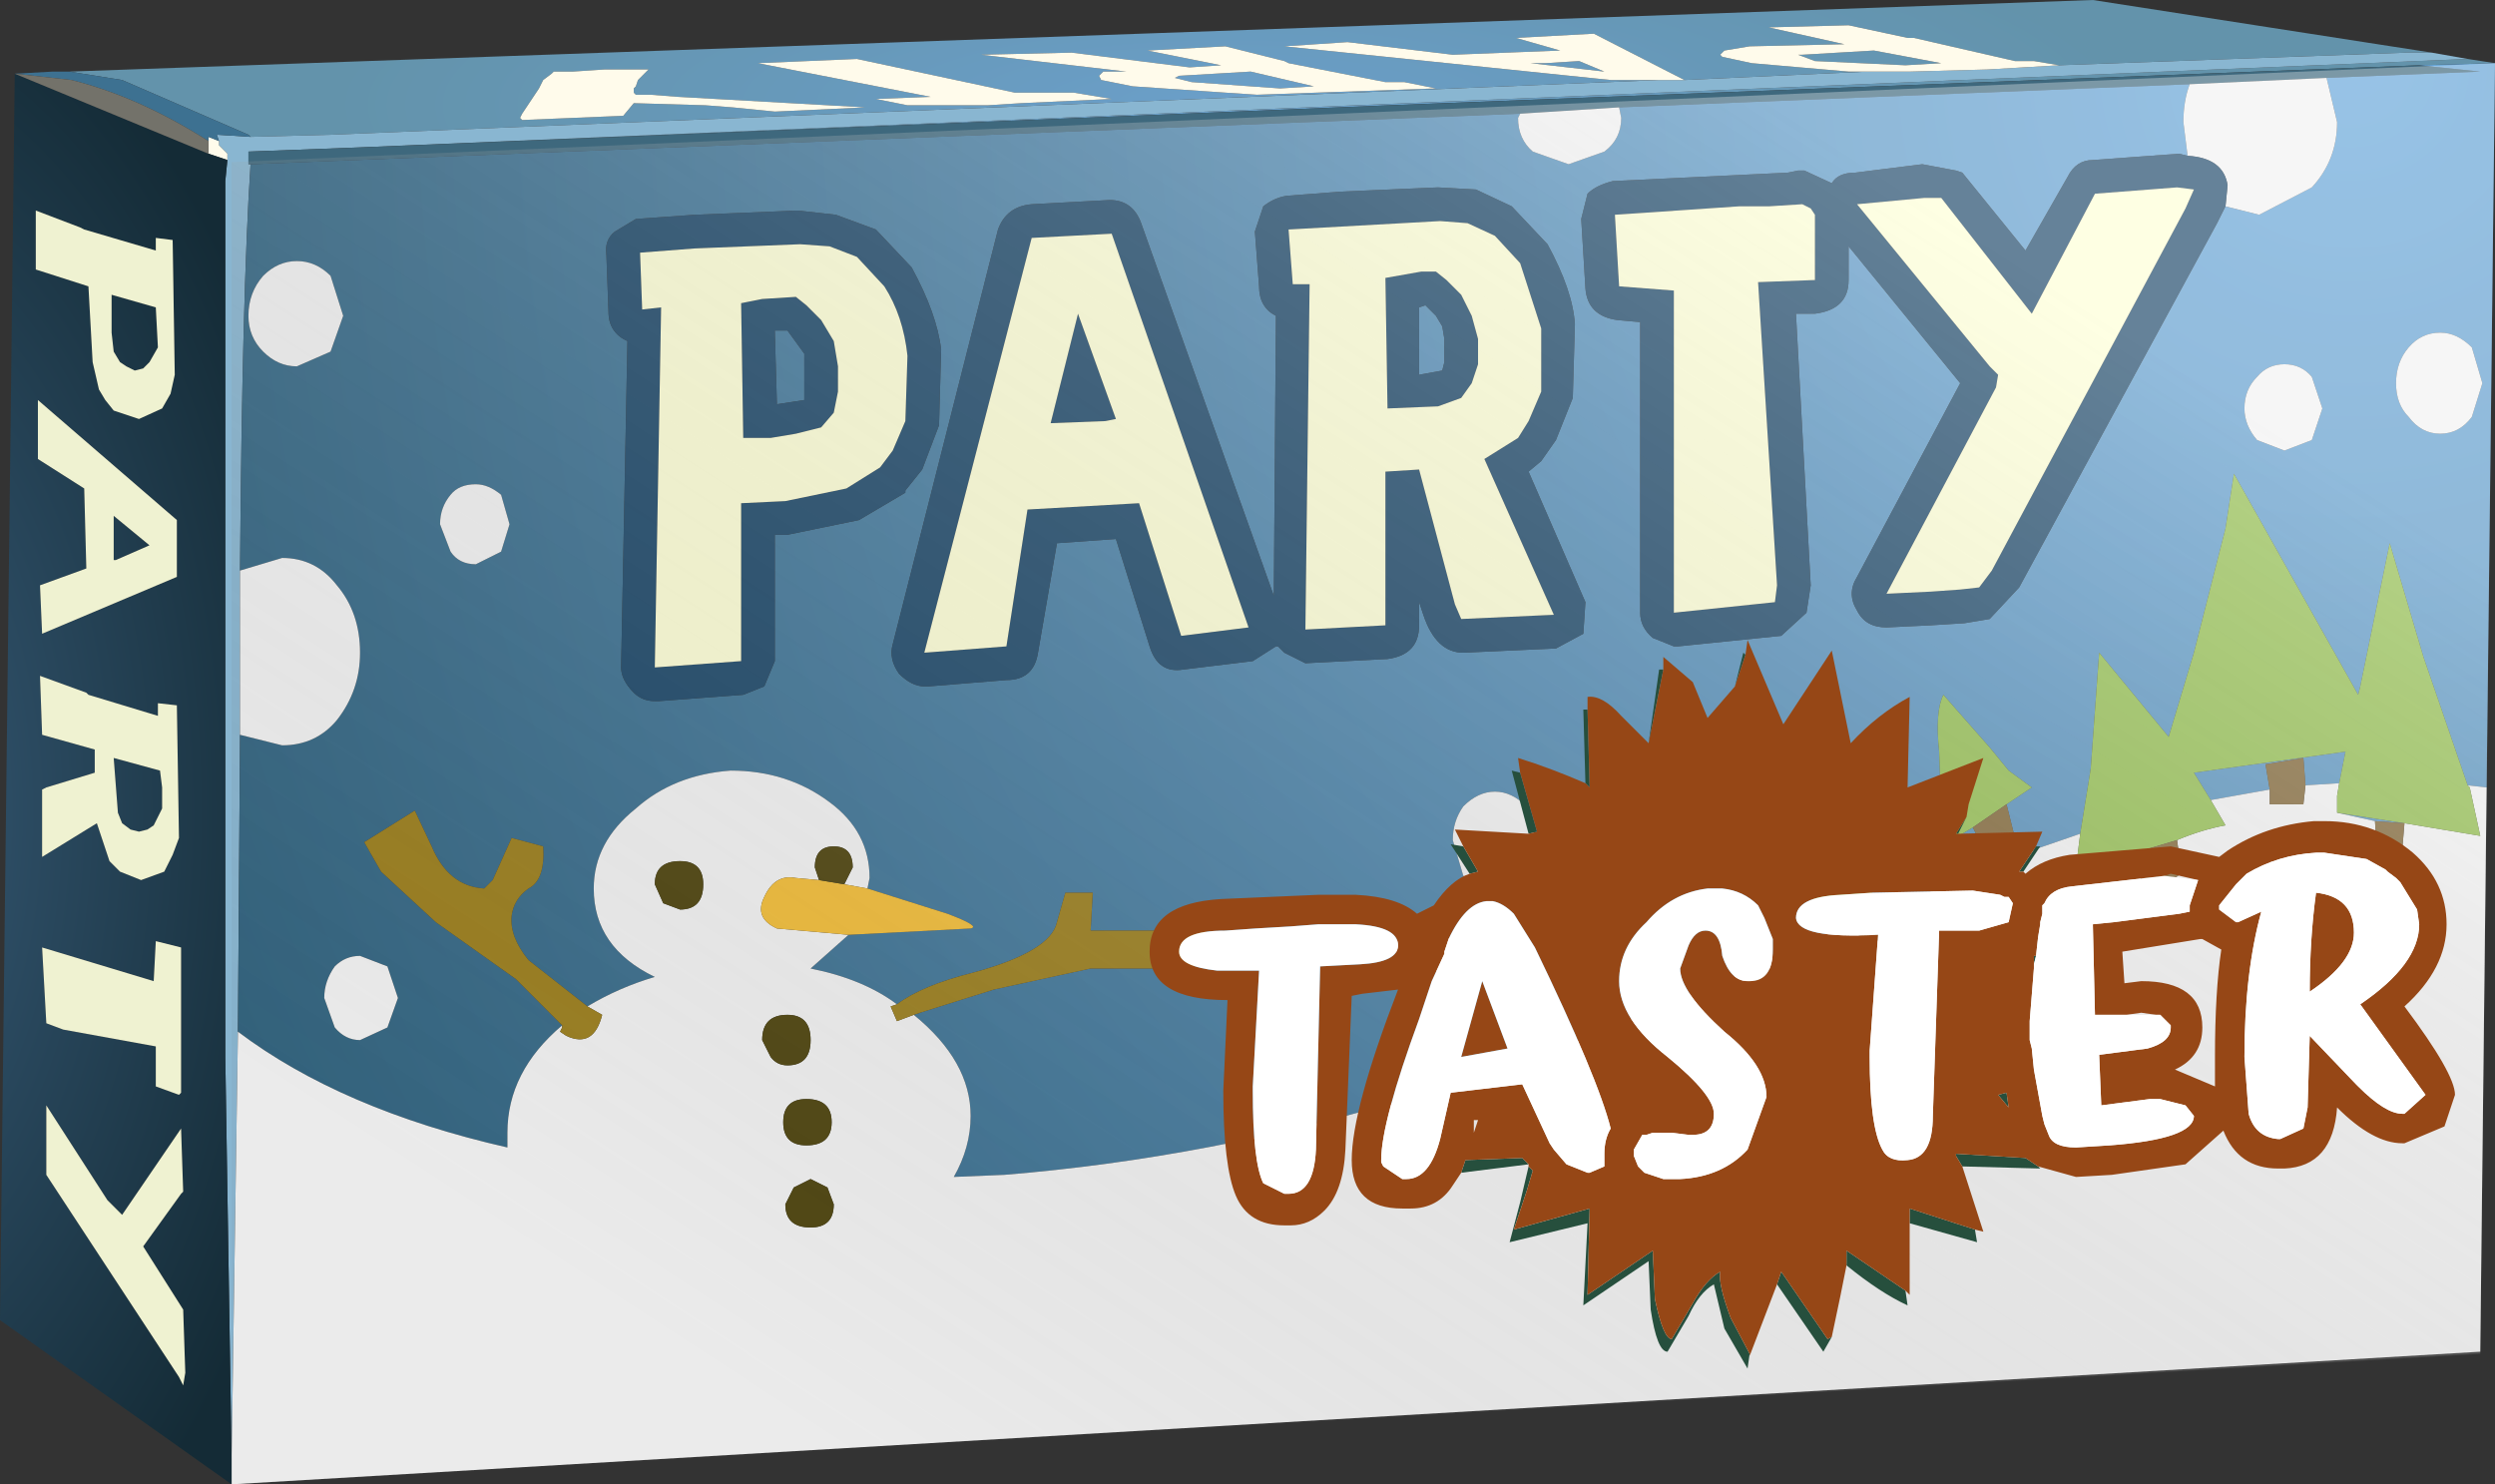 <?xml version="1.0" encoding="UTF-8" standalone="no"?>
<svg xmlns:xlink="http://www.w3.org/1999/xlink" height="35.25px" width="59.25px" xmlns="http://www.w3.org/2000/svg">
  <rect width="100%" height="100%" fill="#333333" stroke="none"/>
  <g transform="matrix(1.0, 0.0, 0.0, 1.0, 0.0, 0.0)">
    <use height="35.25" transform="matrix(1.0, 0.0, 0.0, 1.0, 0.0, 0.0)" width="59.25" xlink:href="#shape0"/>
  </g>
  <defs>
    <g id="shape0" transform="matrix(1.0, 0.0, 0.0, 1.0, 0.0, 0.0)">
      <path d="M58.6 1.4 L59.25 1.5 57.45 1.55 33.0 2.5 8.55 3.5 32.2 2.5 58.6 1.4 M1.65 1.7 L49.7 0.0 57.75 1.25 57.15 1.25 48.9 1.55 48.3 1.45 47.85 1.45 45.45 0.9 45.3 0.9 43.9 0.6 42.0 0.65 43.8 1.05 41.55 1.1 40.95 1.2 40.85 1.3 40.9 1.35 41.6 1.5 43.9 1.7 44.35 1.7 40.0 1.9 37.85 0.8 36.0 0.9 37.05 1.2 34.5 1.3 32.0 1.0 30.5 1.1 38.25 1.9 39.4 1.9 7.85 3.2 5.95 3.25 5.9 3.2 2.9 1.9 1.65 1.7 M45.25 1.55 L43.1 1.45 42.7 1.3 42.8 1.3 44.5 1.2 46.1 1.5 45.25 1.55 M36.35 1.5 L36.7 1.5 37.5 1.45 38.1 1.7 36.35 1.5 M31.2 2.05 L30.4 2.1 28.3 1.95 27.9 1.85 28.0 1.8 29.7 1.7 31.2 2.05 M34.1 2.1 L33.35 1.95 32.9 1.95 30.6 1.5 30.5 1.45 29.1 1.1 27.25 1.2 29.0 1.55 28.25 1.6 25.45 1.25 23.3 1.3 26.75 1.7 26.2 1.7 26.1 1.8 26.15 1.9 26.9 2.05 29.1 2.2 29.85 2.25 34.1 2.1 M26.4 2.35 L25.5 2.2 24.1 2.2 20.35 1.4 18.0 1.5 22.1 2.3 20.8 2.35 21.55 2.5 23.45 2.5 24.25 2.45 26.4 2.35 M17.4 2.55 L18.4 2.65 20.55 2.55 16.1 2.3 15.45 2.25 15.1 2.25 15.05 2.2 15.05 2.1 15.1 2.05 15.15 1.9 15.4 1.65 14.35 1.65 13.6 1.7 13.15 1.7 13.1 1.75 12.9 1.9 12.8 2.1 12.4 2.7 12.35 2.8 12.4 2.85 14.8 2.75 15.05 2.45 16.75 2.5 17.4 2.55" fill="url(#gradient0)" fill-rule="evenodd" stroke="none"/>
      <path d="M57.75 1.25 L58.6 1.4 32.2 2.5 8.55 3.5 5.9 3.6 5.9 3.9 5.95 3.9 Q5.75 6.9 5.7 13.55 L5.7 15.05 5.7 17.45 5.65 24.5 5.5 34.65 5.35 25.1 5.35 4.3 5.4 3.8 5.4 3.65 5.2 3.45 5.2 3.35 5.15 3.2 5.95 3.25 7.85 3.2 39.4 1.9 40.05 1.9 40.0 1.9 44.35 1.7 45.35 1.7 47.2 1.65 48.9 1.55 57.15 1.25 57.75 1.25" fill="#89b6d1" fill-rule="evenodd" stroke="none"/>
      <path d="M8.55 3.5 L33.0 2.5 57.45 1.55 58.9 1.7 55.25 1.85 52.0 2.0 38.45 2.55 36.1 2.7 5.95 3.9 5.9 3.9 5.9 3.6 8.55 3.5" fill="#3e687d" fill-rule="evenodd" stroke="none"/>
      <path d="M59.25 1.5 L59.05 18.7 58.6 18.65 57.55 15.6 56.75 12.9 56.05 16.3 56.0 16.5 53.05 11.25 52.85 12.55 52.1 15.5 51.5 17.5 49.85 15.5 49.65 18.25 49.4 19.8 47.95 20.3 47.65 19.1 48.25 18.7 47.7 18.3 47.25 17.75 46.15 16.5 Q45.95 16.9 46.05 17.85 L46.1 19.25 46.1 20.1 46.85 19.65 47.1 20.15 47.45 20.5 44.6 21.7 44.45 21.2 45.05 20.9 44.7 20.6 44.2 20.3 43.0 19.35 43.05 21.85 43.9 21.5 44.05 21.9 41.95 22.8 41.7 22.25 41.7 22.1 41.5 21.9 41.3 21.45 41.3 22.5 41.25 22.65 41.35 23.0 41.35 23.1 Q36.85 25.05 33.55 26.05 28.75 27.5 23.85 27.9 L22.65 27.95 Q23.05 27.25 23.05 26.5 23.05 25.2 21.7 24.1 L21.85 24.05 23.6 23.5 25.9 23.0 28.35 23.0 28.65 22.1 25.9 22.1 25.95 21.2 25.3 21.2 25.1 21.9 Q24.95 22.6 23.1 23.1 21.9 23.4 21.3 23.85 20.5 23.25 19.25 23.0 L20.15 22.2 23.05 22.05 Q23.3 22.0 22.5 21.7 L20.6 21.1 20.65 20.85 Q20.65 19.75 19.7 19.05 18.7 18.3 17.35 18.3 16.0 18.4 15.1 19.2 14.1 20.0 14.1 21.1 14.1 22.5 15.55 23.2 14.7 23.45 13.95 23.9 L12.55 22.8 Q12.1 22.25 12.15 21.75 12.2 21.35 12.55 21.1 12.95 20.9 12.9 20.1 L12.15 19.9 11.7 20.9 11.5 21.1 Q10.65 21.05 10.25 20.1 L9.85 19.25 8.65 20.0 9.05 20.7 10.35 21.9 12.25 23.25 13.35 24.35 Q12.05 25.45 12.05 26.9 L12.05 27.25 Q8.1 26.35 5.65 24.5 L5.7 17.45 6.7 17.7 Q7.5 17.7 8.0 17.1 8.55 16.4 8.55 15.5 8.55 14.55 8.0 13.9 7.5 13.25 6.7 13.25 L5.7 13.55 Q5.75 6.9 5.95 3.9 L36.1 2.7 36.05 2.8 Q36.05 3.3 36.4 3.6 L37.25 3.9 38.1 3.6 Q38.5 3.3 38.5 2.8 L38.45 2.55 52.0 2.0 Q51.85 2.4 51.85 2.9 L51.95 3.7 51.75 3.65 49.7 3.8 Q49.3 3.8 49.1 4.2 L48.1 5.95 46.6 4.1 46.45 4.05 45.65 3.9 44.05 4.1 Q43.65 4.1 43.5 4.35 L42.85 4.05 42.7 4.05 42.45 4.1 38.3 4.3 Q37.9 4.4 37.7 4.6 L37.55 5.2 37.65 6.85 Q37.7 7.5 38.4 7.6 L38.95 7.65 38.95 14.55 Q38.95 14.9 39.25 15.15 L39.75 15.35 39.85 15.35 42.3 15.1 42.9 14.55 43.0 13.9 42.65 7.45 43.1 7.45 Q43.9 7.35 43.9 6.65 L43.9 5.85 46.55 9.1 44.1 13.7 Q43.85 14.1 44.1 14.5 44.3 14.9 44.8 14.9 L45.85 14.85 46.65 14.8 47.25 14.7 47.95 13.95 52.65 5.3 52.85 4.9 53.65 5.1 54.9 4.45 Q55.5 3.8 55.5 2.9 L55.25 1.85 58.9 1.7 57.45 1.55 59.25 1.5 M53.6 10.45 L54.25 10.7 54.9 10.45 55.15 9.7 54.9 8.95 Q54.65 8.65 54.25 8.65 53.85 8.65 53.6 8.95 53.3 9.25 53.3 9.7 53.3 10.1 53.6 10.45 M57.2 9.9 Q57.5 10.3 57.95 10.3 58.4 10.3 58.7 9.9 L58.95 9.1 58.7 8.25 Q58.35 7.9 57.95 7.9 57.5 7.9 57.2 8.25 56.9 8.6 56.9 9.1 56.9 9.6 57.2 9.9 M52.5 19.0 L52.1 18.35 55.7 17.85 55.55 18.6 54.75 18.65 54.7 18.0 53.8 18.15 53.9 18.75 52.5 19.0 M55.5 19.3 L57.1 19.55 56.4 19.5 55.5 19.3 M36.75 5.8 L35.9 4.9 35.05 4.5 34.15 4.45 31.85 4.55 30.55 4.65 Q30.25 4.7 30.0 4.9 L29.8 5.5 29.9 6.8 Q29.9 7.3 30.3 7.5 L30.25 14.15 27.1 5.3 Q26.9 4.75 26.35 4.75 L24.5 4.85 Q23.9 4.9 23.7 5.45 L21.2 15.3 Q21.1 15.65 21.35 16.0 21.65 16.3 21.95 16.3 L22.05 16.3 23.9 16.15 Q24.55 16.15 24.65 15.5 L25.1 12.9 26.5 12.8 27.3 15.35 Q27.5 16.0 28.1 15.9 L29.75 15.7 30.3 15.35 30.35 15.35 30.5 15.5 31.0 15.75 32.95 15.65 Q33.7 15.55 33.7 14.85 L33.7 14.3 33.8 14.6 Q34.1 15.5 34.75 15.5 L36.95 15.4 37.6 15.05 37.65 14.3 36.3 11.2 36.6 10.95 36.95 10.45 37.35 9.45 37.4 7.7 Q37.35 6.9 36.75 5.8 M33.85 7.25 L34.1 7.5 34.25 7.75 34.3 8.05 34.3 8.6 34.25 8.8 33.7 8.9 33.7 7.3 33.85 7.25 M22.35 8.3 Q22.25 7.45 21.65 6.35 L20.8 5.45 19.85 5.1 18.95 5.0 16.5 5.1 15.1 5.2 14.6 5.5 Q14.35 5.7 14.4 6.05 L14.45 7.4 Q14.45 7.9 14.9 8.1 L14.75 15.85 Q14.75 16.15 15.05 16.45 15.25 16.65 15.55 16.65 L15.65 16.65 17.65 16.5 18.15 16.3 18.4 15.7 18.4 12.7 18.7 12.7 20.4 12.35 21.5 11.7 21.5 11.65 21.9 11.15 22.3 10.1 22.35 8.3 M34.75 20.8 L35.5 21.1 36.25 20.8 36.5 19.95 36.25 19.15 Q35.9 18.8 35.5 18.8 35.1 18.8 34.75 19.15 34.5 19.5 34.5 19.95 L34.75 20.8 M33.75 21.7 Q33.5 21.7 33.3 21.95 L33.1 22.5 33.3 23.0 Q33.5 23.2 33.75 23.2 L34.3 23.0 34.5 22.5 34.3 21.95 33.75 21.7 M10.7 11.75 Q10.45 12.05 10.45 12.45 L10.7 13.1 Q10.9 13.4 11.3 13.4 L11.9 13.1 12.1 12.45 11.9 11.75 Q11.6 11.5 11.3 11.5 10.9 11.5 10.7 11.75 M18.4 7.85 L18.7 7.85 19.1 8.4 19.1 9.5 18.45 9.6 18.4 7.85 M8.15 7.5 L7.85 6.55 Q7.5 6.2 7.05 6.2 6.6 6.2 6.25 6.55 5.9 6.95 5.9 7.5 5.9 8.0 6.25 8.35 6.6 8.7 7.05 8.7 L7.85 8.35 8.15 7.5 M8.55 22.7 Q8.2 22.7 7.95 22.95 7.7 23.3 7.7 23.7 L7.95 24.4 Q8.2 24.7 8.55 24.7 L9.2 24.4 9.45 23.7 9.2 22.95 8.55 22.7" fill="url(#gradient1)" fill-rule="evenodd" stroke="none"/>
      <path d="M59.05 18.7 L58.9 32.1 5.5 35.25 5.5 34.65 5.65 24.5 Q8.1 26.35 12.05 27.25 L12.05 26.9 Q12.05 25.45 13.35 24.35 L13.35 24.4 13.3 24.5 13.45 24.6 Q14.1 24.9 14.3 24.1 L13.95 23.9 Q14.7 23.45 15.55 23.2 14.1 22.5 14.1 21.1 14.1 20.0 15.1 19.2 16.0 18.4 17.35 18.3 18.7 18.3 19.7 19.05 20.65 19.75 20.65 20.85 L20.6 21.1 20.05 21.0 20.25 20.6 Q20.25 20.1 19.8 20.1 19.35 20.1 19.35 20.6 L19.45 20.9 18.9 20.85 Q18.4 20.75 18.15 21.3 17.9 21.8 18.45 22.05 L20.15 22.2 19.25 23.0 Q20.5 23.25 21.3 23.85 L21.15 23.9 21.3 24.25 21.7 24.1 Q23.05 25.2 23.05 26.5 23.05 27.25 22.65 27.95 L23.85 27.9 Q28.75 27.5 33.55 26.05 36.85 25.05 41.35 23.1 L41.5 23.45 41.85 23.45 42.05 23.15 41.95 22.8 44.05 21.9 44.1 22.15 44.35 22.4 44.7 22.3 44.6 21.7 47.45 20.5 47.65 20.5 47.95 20.3 49.4 19.8 49.3 20.6 50.7 20.25 50.7 20.3 50.85 20.9 51.35 20.9 Q51.7 20.9 51.8 20.7 L51.7 19.95 Q52.3 19.7 52.85 19.6 L52.5 19.0 53.9 18.75 53.9 19.1 54.7 19.1 54.75 18.65 55.55 18.6 55.5 18.9 55.5 19.3 56.4 19.5 56.45 20.3 56.8 20.35 57.05 20.15 57.1 19.55 58.9 19.85 58.65 18.7 58.6 18.65 59.05 18.7 M55.25 1.85 L55.5 2.9 Q55.5 3.8 54.9 4.45 L53.65 5.1 52.85 4.9 52.9 4.4 Q52.8 3.75 51.95 3.7 L51.85 2.9 Q51.85 2.4 52.0 2.0 L55.25 1.85 M57.2 9.9 Q56.9 9.6 56.9 9.1 56.9 8.6 57.2 8.25 57.5 7.9 57.95 7.9 58.35 7.9 58.7 8.25 L58.95 9.1 58.7 9.9 Q58.4 10.3 57.95 10.3 57.5 10.3 57.2 9.9 M53.6 10.45 Q53.3 10.1 53.3 9.7 53.3 9.25 53.6 8.95 53.85 8.65 54.25 8.65 54.65 8.65 54.9 8.95 L55.15 9.7 54.9 10.45 54.25 10.7 53.6 10.45 M5.7 17.45 L5.7 15.05 5.7 13.55 6.7 13.25 Q7.5 13.25 8.0 13.9 8.55 14.55 8.55 15.5 8.55 16.4 8.0 17.1 7.5 17.7 6.7 17.7 L5.7 17.45 M38.45 2.55 L38.5 2.8 Q38.5 3.3 38.1 3.6 L37.25 3.9 36.4 3.6 Q36.05 3.3 36.05 2.8 L36.1 2.7 38.45 2.55 M33.75 21.7 L34.3 21.95 34.5 22.5 34.3 23.0 33.75 23.2 Q33.5 23.2 33.3 23.0 L33.1 22.5 33.3 21.95 Q33.5 21.7 33.75 21.7 M34.75 20.8 L34.5 19.95 Q34.5 19.5 34.75 19.15 35.1 18.8 35.5 18.8 35.9 18.8 36.25 19.15 L36.5 19.95 36.25 20.8 35.5 21.1 34.75 20.8 M10.7 11.75 Q10.9 11.5 11.3 11.5 11.6 11.5 11.9 11.75 L12.1 12.45 11.9 13.1 11.3 13.4 Q10.9 13.4 10.7 13.1 L10.45 12.45 Q10.45 12.05 10.7 11.75 M8.15 7.5 L7.85 8.35 7.05 8.7 Q6.6 8.7 6.25 8.35 5.9 8.0 5.9 7.5 5.9 6.95 6.25 6.55 6.6 6.2 7.05 6.2 7.5 6.2 7.85 6.55 L8.15 7.5 M8.55 22.7 L9.2 22.95 9.45 23.7 9.2 24.4 8.55 24.7 Q8.2 24.7 7.95 24.4 L7.7 23.7 Q7.7 23.3 7.95 22.95 8.2 22.7 8.55 22.7 M19.25 29.15 Q19.8 29.15 19.8 28.6 L19.65 28.2 19.25 28.0 18.85 28.2 18.65 28.6 Q18.65 29.15 19.25 29.15 M19.15 27.2 Q19.75 27.2 19.75 26.65 19.75 26.1 19.15 26.1 18.6 26.1 18.6 26.65 18.6 27.2 19.15 27.2 M19.25 24.7 Q19.25 24.1 18.7 24.1 18.1 24.1 18.1 24.7 L18.3 25.1 Q18.45 25.3 18.7 25.3 19.25 25.3 19.25 24.7 M16.15 21.6 Q16.7 21.6 16.7 21.0 16.7 20.45 16.15 20.45 15.55 20.45 15.55 21.0 L15.75 21.45 16.15 21.6" fill="#f2f2f2" fill-rule="evenodd" stroke="none"/>
      <path d="M51.95 3.7 Q52.8 3.75 52.9 4.4 L52.85 4.9 52.65 5.3 47.95 13.95 47.25 14.7 46.65 14.8 45.85 14.85 44.8 14.9 Q44.3 14.9 44.1 14.5 43.85 14.1 44.1 13.7 L46.55 9.1 43.9 5.85 43.9 6.65 Q43.9 7.35 43.1 7.45 L42.65 7.45 43.0 13.9 42.9 14.55 42.3 15.1 39.85 15.35 39.75 15.35 39.25 15.15 Q38.95 14.9 38.95 14.55 L38.95 7.65 38.4 7.6 Q37.7 7.5 37.65 6.85 L37.55 5.2 37.7 4.6 Q37.9 4.4 38.3 4.3 L42.45 4.1 42.7 4.05 42.85 4.05 43.5 4.35 Q43.65 4.1 44.05 4.1 L45.65 3.9 46.45 4.05 46.6 4.1 48.1 5.95 49.1 4.2 Q49.3 3.8 49.7 3.8 L51.75 3.65 51.95 3.7 M52.1 4.5 L51.7 4.45 49.75 4.6 48.25 7.45 46.1 4.7 45.7 4.7 44.1 4.85 47.25 8.7 47.45 8.9 47.4 9.2 44.8 14.1 45.85 14.05 46.55 14.0 47.0 13.95 47.3 13.55 51.9 4.95 52.1 4.5 M43.0 4.95 L42.8 4.85 42.0 4.9 41.3 4.9 38.35 5.1 38.45 6.8 39.75 6.9 39.75 14.55 42.15 14.3 42.2 13.9 41.75 6.7 43.1 6.65 43.1 5.1 43.0 4.95 M36.75 5.8 Q37.35 6.9 37.4 7.7 L37.35 9.45 36.95 10.45 36.6 10.95 36.3 11.2 37.65 14.3 37.6 15.05 36.95 15.4 34.75 15.5 Q34.1 15.5 33.8 14.6 L33.7 14.3 33.7 14.85 Q33.7 15.55 32.95 15.65 L31.0 15.75 30.5 15.5 30.35 15.35 30.3 15.35 29.75 15.7 28.1 15.9 Q27.5 16.0 27.3 15.35 L26.5 12.8 25.1 12.9 24.65 15.5 Q24.55 16.15 23.9 16.15 L22.05 16.3 21.95 16.3 Q21.65 16.3 21.35 16.0 21.1 15.65 21.2 15.3 L23.7 5.45 Q23.9 4.9 24.5 4.85 L26.35 4.75 Q26.9 4.75 27.1 5.3 L30.25 14.15 30.3 7.5 Q29.9 7.3 29.9 6.8 L29.8 5.5 30.0 4.9 Q30.25 4.7 30.55 4.65 L31.85 4.55 34.15 4.45 35.05 4.5 35.9 4.9 36.75 5.8 M34.7 7.0 L34.95 7.5 35.1 8.05 35.1 8.65 34.95 9.1 34.7 9.45 34.15 9.65 32.95 9.7 32.9 6.6 33.75 6.45 34.1 6.45 34.35 6.65 34.7 7.0 M34.85 5.3 L34.2 5.25 30.6 5.45 30.7 6.75 31.1 6.75 31.0 14.95 32.9 14.85 32.9 11.2 33.7 11.15 34.55 14.35 34.7 14.7 36.9 14.6 35.25 10.9 36.05 10.4 36.3 10.0 36.6 9.3 36.6 7.8 36.1 6.25 35.5 5.6 34.85 5.3 M33.85 7.25 L33.7 7.3 33.7 8.9 34.25 8.8 34.3 8.6 34.3 8.05 34.25 7.75 34.1 7.5 33.85 7.25 M22.35 8.3 L22.3 10.1 21.9 11.15 21.5 11.65 21.5 11.7 20.4 12.35 18.7 12.7 18.4 12.7 18.4 15.7 18.15 16.3 17.65 16.5 15.65 16.65 15.55 16.65 Q15.25 16.65 15.05 16.45 14.75 16.15 14.75 15.85 L14.9 8.1 Q14.45 7.9 14.45 7.4 L14.4 6.05 Q14.35 5.7 14.6 5.5 L15.1 5.2 16.5 5.1 18.95 5.0 19.85 5.1 20.8 5.45 21.65 6.35 Q22.25 7.45 22.35 8.3 M24.4 12.1 L27.05 11.95 28.05 15.1 29.65 14.9 26.4 5.55 24.5 5.65 21.95 15.5 23.9 15.35 24.4 12.1 M25.6 7.45 L26.5 9.95 26.25 10.0 24.95 10.05 25.6 7.45 M21.55 8.45 Q21.45 7.5 21.0 6.8 L20.35 6.1 19.7 5.85 19.0 5.8 16.5 5.9 15.2 6.0 15.25 7.35 15.7 7.3 15.55 15.85 17.6 15.7 17.6 11.95 18.65 11.9 20.1 11.6 20.9 11.1 21.2 10.7 21.5 10.0 21.55 8.45 M19.15 7.25 L19.5 7.6 19.8 8.1 19.9 8.7 19.9 9.3 19.8 9.8 19.5 10.15 18.9 10.3 18.3 10.4 17.65 10.4 17.6 7.2 18.1 7.1 18.9 7.05 19.15 7.25 M18.4 7.85 L18.45 9.6 19.1 9.5 19.1 8.4 18.7 7.85 18.4 7.85" fill="#1d4869" fill-rule="evenodd" stroke="none"/>
      <path d="M52.1 4.5 L51.9 4.95 47.3 13.55 47.0 13.95 46.55 14.0 45.85 14.05 44.8 14.1 47.4 9.2 47.45 8.9 47.25 8.7 44.1 4.85 45.7 4.7 46.1 4.7 48.25 7.45 49.75 4.6 51.7 4.45 52.1 4.5 M43.0 4.95 L43.1 5.1 43.1 6.65 41.75 6.7 42.2 13.9 42.15 14.3 39.75 14.55 39.75 6.9 38.45 6.8 38.35 5.1 41.3 4.9 42.0 4.9 42.8 4.85 43.0 4.95 M34.85 5.3 L35.5 5.6 36.1 6.25 36.6 7.8 36.6 9.3 36.3 10.0 36.05 10.4 35.25 10.9 36.9 14.6 34.7 14.7 34.55 14.35 33.7 11.15 32.9 11.2 32.9 14.85 31.0 14.95 31.1 6.75 30.7 6.75 30.6 5.45 34.2 5.25 34.85 5.3 M34.7 7.0 L34.35 6.65 34.1 6.45 33.75 6.45 32.9 6.6 32.95 9.7 34.15 9.65 34.7 9.45 34.95 9.1 35.1 8.65 35.1 8.05 34.95 7.5 34.7 7.0 M21.55 8.45 L21.5 10.0 21.2 10.7 20.9 11.1 20.1 11.6 18.65 11.9 17.6 11.95 17.6 15.7 15.55 15.85 15.7 7.3 15.25 7.35 15.2 6.0 16.5 5.9 19.0 5.8 19.7 5.85 20.35 6.1 21.0 6.8 Q21.45 7.5 21.55 8.45 M25.6 7.45 L24.95 10.05 26.25 10.0 26.5 9.95 25.6 7.45 M24.4 12.1 L23.9 15.35 21.95 15.5 24.5 5.65 26.4 5.55 29.65 14.9 28.05 15.1 27.05 11.95 24.4 12.1 M19.15 7.25 L18.9 7.05 18.1 7.1 17.6 7.2 17.65 10.4 18.3 10.4 18.9 10.3 19.5 10.15 19.8 9.8 19.9 9.3 19.9 8.7 19.8 8.1 19.5 7.6 19.15 7.25" fill="#feffd6" fill-rule="evenodd" stroke="none"/>
      <path d="M44.35 1.7 L43.9 1.7 41.6 1.5 40.9 1.35 40.85 1.3 40.95 1.2 41.55 1.1 43.8 1.05 42.0 0.65 43.9 0.6 45.3 0.9 45.45 0.9 47.85 1.45 48.3 1.45 48.9 1.55 47.2 1.65 45.35 1.7 44.35 1.7 M40.0 1.9 L40.05 1.9 39.4 1.9 38.25 1.9 30.5 1.1 32.0 1.0 34.5 1.3 37.05 1.2 36.0 0.9 37.85 0.8 40.0 1.9 M5.2 3.35 L5.2 3.45 5.4 3.65 5.4 3.8 4.95 3.65 4.95 3.35 4.95 3.25 5.2 3.35 M45.25 1.55 L46.1 1.5 44.5 1.2 42.8 1.3 42.7 1.3 43.1 1.45 45.25 1.55 M36.35 1.5 L38.1 1.7 37.5 1.45 36.7 1.5 36.35 1.5 M34.1 2.1 L29.85 2.25 29.1 2.2 26.9 2.05 26.15 1.9 26.1 1.8 26.2 1.7 26.75 1.7 23.3 1.3 25.45 1.25 28.25 1.6 29.0 1.55 27.25 1.2 29.1 1.1 30.5 1.45 30.6 1.5 32.9 1.95 33.35 1.95 34.1 2.1 M31.2 2.05 L29.7 1.7 28.0 1.8 27.9 1.85 28.3 1.95 30.4 2.1 31.2 2.05 M26.4 2.35 L24.25 2.45 23.45 2.5 21.55 2.5 20.8 2.35 22.1 2.3 18.0 1.5 20.35 1.4 24.1 2.2 25.5 2.2 26.4 2.35 M17.4 2.55 L16.75 2.5 15.05 2.45 14.8 2.75 12.4 2.85 12.35 2.8 12.4 2.7 12.8 2.1 12.9 1.9 13.1 1.75 13.15 1.7 13.6 1.7 14.35 1.65 15.4 1.65 15.15 1.9 15.1 2.05 15.05 2.1 15.05 2.2 15.1 2.25 15.45 2.25 16.1 2.3 20.55 2.55 18.4 2.65 17.4 2.55" fill="#fffbeb" fill-rule="evenodd" stroke="none"/>
      <path d="M46.85 19.65 L46.1 20.1 46.1 19.25 46.05 17.85 Q45.95 16.9 46.15 16.5 L47.25 17.75 47.7 18.3 48.25 18.7 47.65 19.1 46.85 19.65 M49.4 19.8 L49.65 18.25 49.85 15.5 51.5 17.5 52.1 15.5 52.85 12.55 53.05 11.25 56.0 16.5 56.05 16.3 56.75 12.9 57.55 15.6 58.6 18.65 58.65 18.7 58.9 19.85 57.1 19.55 55.5 19.3 55.5 18.9 55.55 18.6 55.7 17.85 52.1 18.35 52.5 19.0 52.85 19.6 Q52.3 19.7 51.7 19.95 L50.7 20.25 49.3 20.6 49.4 19.8 M43.9 21.5 L43.05 21.85 43.0 19.35 44.2 20.3 44.7 20.6 45.05 20.9 44.45 21.2 43.9 21.5 M41.7 22.25 L41.5 21.9 41.7 22.1 41.7 22.25 M41.3 22.5 L41.3 21.45 41.5 21.9 41.3 22.5" fill="#92bd4e" fill-rule="evenodd" stroke="none"/>
      <path d="M46.85 19.65 L47.65 19.1 47.95 20.3 47.65 20.5 47.45 20.5 47.1 20.15 46.85 19.65 M43.9 21.5 L44.45 21.2 44.6 21.7 44.7 22.3 44.35 22.4 44.1 22.15 44.05 21.9 43.9 21.5 M41.95 22.8 L42.05 23.15 41.85 23.45 41.5 23.45 41.35 23.1 41.35 23.0 41.25 22.65 41.3 22.5 41.5 21.9 41.7 22.25 41.95 22.8 M50.7 20.25 L51.7 19.95 51.8 20.7 Q51.7 20.9 51.35 20.9 L50.85 20.9 50.7 20.3 50.7 20.25 M53.9 18.75 L53.8 18.15 54.7 18.0 54.75 18.65 54.7 19.1 53.9 19.1 53.9 18.75 M57.1 19.55 L57.05 20.15 56.8 20.35 56.45 20.3 56.4 19.5 57.1 19.55" fill="#806535" fill-rule="evenodd" stroke="none"/>
      <path d="M21.7 24.1 L21.3 24.25 21.15 23.9 21.3 23.85 Q21.9 23.4 23.1 23.1 24.95 22.6 25.1 21.9 L25.3 21.2 25.95 21.2 25.9 22.1 28.65 22.1 28.35 23.0 25.9 23.0 23.6 23.5 21.85 24.05 21.7 24.1 M13.95 23.9 L14.3 24.1 Q14.1 24.9 13.45 24.6 L13.3 24.5 13.35 24.4 13.35 24.35 12.25 23.25 10.35 21.9 9.05 20.7 8.65 20.0 9.85 19.25 10.25 20.1 Q10.65 21.05 11.5 21.1 L11.7 20.9 12.15 19.9 12.9 20.1 Q12.95 20.9 12.55 21.1 12.2 21.35 12.15 21.75 12.1 22.25 12.55 22.8 L13.95 23.9" fill="#9c7f1e" fill-rule="evenodd" stroke="none"/>
      <path d="M20.15 22.2 L18.45 22.05 Q17.9 21.8 18.15 21.3 18.4 20.75 18.9 20.85 L19.45 20.9 20.05 21.0 20.6 21.1 22.5 21.7 Q23.3 22.0 23.05 22.05 L20.15 22.2" fill="#f2bd38" fill-rule="evenodd" stroke="none"/>
      <path d="M0.35 1.75 L1.25 1.7 1.65 1.7 2.9 1.9 5.9 3.2 5.95 3.25 5.15 3.2 5.2 3.35 4.95 3.25 4.95 3.35 Q3.3 2.3 1.7 1.9 L0.35 1.75" fill="#3d7191" fill-rule="evenodd" stroke="none"/>
      <path d="M5.5 35.25 L0.0 31.35 0.35 1.75 4.95 3.65 5.4 3.8 5.35 4.3 5.35 25.1 5.5 34.65 5.5 35.25 M1.9 5.4 L0.85 5.0 0.85 6.4 2.1 6.8 2.2 8.6 2.35 9.25 2.5 9.5 2.7 9.75 3.3 9.95 3.85 9.7 4.05 9.35 4.15 8.9 4.1 5.7 3.7 5.65 3.7 5.95 2.0 5.45 1.9 5.4 M0.9 9.5 L0.9 10.9 2.0 11.6 2.05 13.5 0.95 13.9 1.0 15.05 4.2 13.7 4.2 12.35 0.9 9.5 M2.65 7.0 L3.7 7.3 3.75 8.25 3.55 8.6 3.4 8.75 3.2 8.8 3.0 8.7 2.85 8.6 2.7 8.35 2.65 7.9 2.65 7.0 M1.1 24.3 L1.5 24.45 3.7 24.85 3.7 25.8 4.25 26.0 4.3 25.95 4.3 22.5 3.7 22.35 3.65 23.3 1.0 22.5 1.1 24.3 M2.7 18.0 L3.8 18.3 3.85 18.7 3.85 19.2 3.65 19.6 3.5 19.7 3.3 19.75 3.1 19.7 2.9 19.55 2.8 19.3 2.7 18.0 M2.05 16.45 L0.95 16.05 1.0 17.45 2.25 17.8 2.25 18.35 1.1 18.7 1.0 18.75 1.0 20.35 2.3 19.55 2.6 20.45 2.85 20.7 3.35 20.9 3.9 20.7 4.1 20.3 4.25 19.9 4.2 16.75 3.75 16.7 3.75 17.0 2.1 16.5 2.05 16.45 M3.55 12.95 L2.75 13.3 2.7 13.3 2.7 12.25 3.55 12.95 M4.3 28.35 L4.35 28.3 4.3 26.8 2.9 28.85 2.8 28.75 2.55 28.5 1.1 26.25 1.1 27.9 4.25 32.7 4.35 32.9 4.4 32.6 4.35 31.1 3.4 29.6 4.3 28.35" fill="url(#gradient2)" fill-rule="evenodd" stroke="none"/>
      <path d="M0.35 1.75 L1.7 1.9 Q3.3 2.3 4.95 3.35 L4.95 3.65 0.35 1.75" fill="#73726a" fill-rule="evenodd" stroke="none"/>
      <path d="M1.9 5.4 L2.0 5.45 3.7 5.95 3.7 5.65 4.1 5.7 4.15 8.9 4.05 9.35 3.85 9.7 3.3 9.95 2.7 9.75 2.5 9.5 2.35 9.25 2.2 8.6 2.1 6.8 0.85 6.4 0.85 5.0 1.9 5.4 M2.65 7.0 L2.65 7.9 2.7 8.35 2.85 8.6 3.0 8.7 3.2 8.8 3.4 8.75 3.55 8.6 3.75 8.25 3.7 7.3 2.65 7.0 M0.9 9.5 L4.2 12.35 4.2 13.7 1.0 15.05 0.95 13.9 2.05 13.5 2.0 11.6 0.9 10.9 0.9 9.5 M3.55 12.95 L2.7 12.25 2.7 13.3 2.75 13.3 3.55 12.95 M2.05 16.45 L2.1 16.5 3.75 17.0 3.75 16.7 4.2 16.75 4.25 19.9 4.1 20.3 3.9 20.7 3.35 20.9 2.85 20.7 2.6 20.45 2.3 19.55 1.0 20.35 1.0 18.75 1.1 18.7 2.25 18.35 2.25 17.8 1.0 17.45 0.95 16.05 2.05 16.45 M2.7 18.0 L2.8 19.3 2.9 19.55 3.1 19.7 3.3 19.75 3.5 19.7 3.65 19.6 3.85 19.2 3.85 18.7 3.8 18.3 2.7 18.0 M1.1 24.3 L1.0 22.5 3.65 23.3 3.7 22.35 4.3 22.5 4.3 25.95 4.25 26.0 3.7 25.8 3.7 24.85 1.5 24.45 1.1 24.3 M4.3 28.35 L3.4 29.6 4.35 31.1 4.4 32.6 4.35 32.9 4.25 32.7 1.1 27.9 1.1 26.25 2.55 28.5 2.8 28.75 2.9 28.85 4.3 26.8 4.35 28.3 4.3 28.35" fill="#eff2d1" fill-rule="evenodd" stroke="none"/>
      <path d="M19.45 20.9 L19.35 20.6 Q19.35 20.1 19.8 20.1 20.25 20.1 20.25 20.6 L20.05 21.0 19.45 20.9 M16.15 21.6 L15.75 21.45 15.55 21.0 Q15.55 20.45 16.15 20.45 16.7 20.45 16.7 21.0 16.7 21.6 16.15 21.6 M19.25 24.7 Q19.25 25.3 18.7 25.3 18.45 25.3 18.3 25.1 L18.1 24.7 Q18.1 24.1 18.7 24.1 19.25 24.1 19.25 24.7 M19.15 27.2 Q18.6 27.2 18.6 26.65 18.6 26.1 19.15 26.1 19.75 26.1 19.75 26.65 19.75 27.2 19.15 27.2 M19.25 29.15 Q18.65 29.15 18.65 28.6 L18.85 28.2 19.25 28.0 19.65 28.2 19.8 28.6 Q19.8 29.15 19.25 29.15" fill="#4f450f" fill-rule="evenodd" stroke="none"/>
      <path d="M58.9 32.15 L5.5 35.25 5.5 3.85 59.25 1.5 58.9 32.15" fill="url(#gradient3)" fill-rule="evenodd" stroke="none"/>
      <path d="M41.45 15.55 L41.2 16.3 41.4 15.5 41.45 15.55 M39.5 15.9 L39.15 17.65 39.4 15.9 39.5 15.9 M37.7 16.85 L37.75 18.7 37.65 18.6 37.6 16.85 37.7 16.85 M36.1 18.35 L36.5 19.75 36.3 19.8 35.9 18.3 36.1 18.35 M34.75 20.1 L35.1 20.7 34.9 20.75 34.45 20.05 34.75 20.1 M34.7 27.85 L34.8 27.55 36.15 27.5 36.3 27.65 34.7 27.85 M36.3 27.7 L36.4 27.8 36.25 28.3 35.95 29.2 37.75 28.7 37.7 30.75 39.25 29.7 39.3 30.85 Q39.5 31.8 39.7 31.8 L40.2 30.95 Q40.5 30.4 40.85 30.2 40.8 30.5 41.1 31.3 L41.55 32.15 41.5 32.5 40.95 31.55 40.7 30.5 Q40.35 30.7 40.1 31.25 L39.6 32.1 Q39.35 32.1 39.2 31.1 L39.15 29.95 37.6 31.0 37.7 29.05 35.85 29.5 36.1 28.55 36.3 27.7 M42.2 30.5 L42.3 30.2 43.4 31.8 43.5 31.75 43.3 32.1 42.2 30.5 M43.85 30.05 L43.85 29.7 45.25 30.65 45.3 31.0 Q44.65 30.7 43.85 30.05 M45.35 29.05 L45.35 28.7 46.9 29.2 46.95 29.5 45.35 29.05 M46.6 27.7 L46.45 27.45 46.45 27.4 48.1 27.5 48.4 27.7 48.45 27.75 46.6 27.7 M48.05 20.7 L47.95 20.7 48.35 20.1 48.45 20.1 48.05 20.7 M46.5 19.8 L46.45 19.8 46.7 19.4 46.5 19.8 M48.35 22.7 L48.3 22.9 48.3 22.7 48.35 22.7 M47.45 26.0 L47.65 25.95 47.7 26.3 47.45 26.0" fill="#264f3d" fill-rule="evenodd" stroke="none"/>
      <path d="M41.2 16.3 L41.45 15.55 41.5 15.2 42.35 17.2 43.5 15.45 43.95 17.65 Q44.6 16.95 45.35 16.55 L45.3 18.7 47.1 18.0 46.75 19.1 46.7 19.4 46.45 19.8 46.5 19.8 48.5 19.75 48.35 20.1 47.95 20.7 48.05 20.7 48.1 20.75 Q48.5 20.4 49.15 20.3 L51.55 20.1 52.7 20.35 52.9 20.2 Q53.8 19.6 54.95 19.5 L55.2 19.5 Q56.4 19.5 57.3 20.25 58.1 20.95 58.1 21.95 58.1 23.0 57.1 23.9 58.3 25.5 58.3 26.0 L58.05 26.75 57.1 27.15 57.05 27.15 Q56.35 27.15 55.5 26.3 55.4 27.7 54.25 27.75 L54.1 27.75 Q53.15 27.75 52.8 26.85 L51.9 27.65 50.15 27.9 49.3 27.95 48.4 27.7 48.1 27.5 46.45 27.4 46.45 27.45 46.6 27.7 47.1 29.25 46.9 29.2 45.35 28.7 45.35 29.05 45.35 30.75 45.25 30.65 43.85 29.7 43.85 30.05 43.7 30.8 43.5 31.75 43.4 31.8 42.3 30.2 42.2 30.5 41.55 32.2 41.55 32.15 41.1 31.3 Q40.8 30.5 40.85 30.2 40.5 30.4 40.2 30.95 L39.7 31.8 Q39.5 31.8 39.3 30.85 L39.25 29.7 37.7 30.75 37.75 28.7 35.95 29.2 36.25 28.3 36.4 27.8 36.3 27.7 36.3 27.65 36.15 27.5 34.8 27.55 34.7 27.85 34.5 28.15 Q34.15 28.7 33.5 28.7 L33.3 28.7 Q32.1 28.7 32.1 27.55 32.1 26.35 33.2 23.5 L32.35 23.6 32.1 23.65 31.95 27.3 Q31.9 28.3 31.45 28.75 31.1 29.1 30.65 29.1 L30.5 29.1 Q29.65 29.1 29.35 28.4 29.05 27.7 29.05 25.9 L29.15 23.75 Q27.3 23.75 27.3 22.6 27.3 21.45 29.0 21.35 L31.3 21.25 32.2 21.25 Q33.2 21.3 33.65 21.7 L34.05 21.5 Q34.45 20.9 34.9 20.75 L35.1 20.7 34.75 20.1 34.55 19.7 36.3 19.8 36.5 19.75 36.1 18.35 36.05 18.0 Q36.85 18.25 37.65 18.6 L37.75 18.7 37.7 16.85 37.7 16.55 Q38.05 16.5 38.5 17.0 L39.15 17.65 39.5 15.9 39.5 15.6 40.2 16.2 40.55 17.05 41.2 16.3 M40.7 21.1 L40.55 21.1 Q39.7 21.2 39.1 21.9 38.45 22.5 38.45 23.3 38.45 24.2 39.6 25.1 40.7 26.0 40.7 26.45 40.7 26.95 40.2 26.95 L40.1 26.95 39.7 26.9 39.25 26.9 39.1 26.95 39.0 26.95 38.8 27.3 38.8 27.45 38.9 27.7 39.05 27.85 39.5 28.0 39.7 28.0 39.9 28.0 Q40.9 27.95 41.5 27.3 L41.95 26.05 Q41.95 25.3 40.95 24.5 39.9 23.55 39.9 23.0 L40.1 22.45 Q40.25 22.1 40.5 22.1 40.85 22.1 40.9 22.7 41.1 23.3 41.5 23.3 L41.55 23.3 Q42.1 23.3 42.1 22.55 L42.1 22.3 41.9 21.8 41.75 21.5 Q41.4 21.15 40.9 21.1 L40.7 21.1 M44.45 21.2 L43.7 21.25 Q42.65 21.3 42.65 21.8 42.7 22.3 44.6 22.2 L44.4 24.95 44.4 25.1 Q44.4 26.75 44.7 27.3 44.85 27.6 45.3 27.55 45.9 27.5 45.9 26.5 L46.05 22.1 47.0 22.1 47.7 21.9 47.8 21.45 47.7 21.3 47.6 21.3 47.5 21.25 46.85 21.15 44.45 21.2 M51.4 20.8 L49.2 21.05 Q48.7 21.1 48.55 21.45 L48.5 21.5 48.5 21.55 48.5 21.7 48.45 21.9 48.45 21.95 48.4 22.25 48.35 22.7 48.3 22.7 48.3 22.9 48.3 23.0 48.2 24.25 48.2 24.4 48.2 24.7 48.25 24.9 48.3 25.4 48.5 26.5 48.55 26.7 48.65 26.95 Q48.75 27.25 49.3 27.25 L50.1 27.2 Q52.1 27.05 52.1 26.5 L51.9 26.25 51.3 26.1 51.05 26.1 49.9 26.25 49.85 25.05 51.0 24.9 Q51.55 24.75 51.55 24.4 L51.55 24.35 51.3 24.1 51.2 24.1 50.85 24.05 50.5 24.1 49.75 24.1 49.7 21.95 50.2 21.9 51.75 21.7 52.0 21.65 52.0 21.5 52.2 20.9 51.55 20.75 51.4 20.8 M50.4 22.6 L50.45 23.35 50.85 23.3 Q52.3 23.3 52.3 24.4 52.3 25.1 51.65 25.4 L52.6 25.8 52.6 25.1 Q52.6 23.55 52.75 22.55 L52.3 22.3 52.25 22.3 50.4 22.6 M55.0 20.25 Q54.1 20.3 53.35 20.75 L53.1 21.0 52.7 21.5 52.7 21.6 53.1 21.9 53.15 21.9 53.7 21.65 Q53.3 23.1 53.3 25.1 L53.4 26.45 Q53.55 27.0 54.1 27.05 L54.15 27.05 54.7 26.8 54.8 26.3 54.85 24.6 55.95 25.75 56.0 25.8 Q56.65 26.45 57.05 26.45 L57.1 26.45 57.6 26.0 56.05 23.85 Q57.45 22.9 57.45 21.95 L57.4 21.6 57.0 20.95 56.9 20.85 56.7 20.7 56.65 20.65 56.2 20.4 55.2 20.25 55.0 20.25 M54.85 23.55 Q54.85 22.3 55.0 21.2 55.9 21.3 55.9 22.15 55.9 22.85 54.85 23.55 M47.45 26.0 L47.7 26.3 47.65 25.95 47.45 26.0 M29.1 22.1 Q28.0 22.1 28.0 22.6 28.0 22.95 28.9 23.05 L29.15 23.05 29.3 23.05 29.9 23.05 29.75 25.8 29.75 25.9 Q29.75 27.6 30.0 28.1 L30.5 28.35 30.6 28.35 Q31.2 28.35 31.25 27.3 L31.35 22.95 32.3 22.9 Q33.2 22.85 33.2 22.45 33.2 22.0 32.2 21.95 L31.3 21.95 30.65 22.0 29.8 22.05 29.1 22.1 M34.3 22.6 L34.3 22.65 34.0 23.3 33.8 23.9 33.7 24.2 Q32.8 26.65 32.8 27.55 L32.8 27.6 32.85 27.7 33.3 28.0 33.4 28.0 Q33.95 28.0 34.2 27.05 L34.45 25.95 36.15 25.75 36.8 27.15 36.9 27.3 37.2 27.65 37.7 27.85 37.75 27.85 38.1 27.7 38.1 27.4 Q38.1 27.05 38.25 26.8 37.95 25.6 36.45 22.5 L35.95 21.7 Q35.7 21.45 35.45 21.4 L35.3 21.4 Q34.8 21.45 34.4 22.3 L34.3 22.6 M35.0 26.9 L35.1 26.6 35.0 26.6 35.0 26.9 M35.8 24.9 L34.7 25.1 35.2 23.3 35.8 24.9" fill="#964716" fill-rule="evenodd" stroke="none"/>
      <path d="M44.45 21.2 L46.85 21.15 47.5 21.25 47.6 21.3 47.7 21.3 47.8 21.45 47.7 21.9 47.0 22.1 46.05 22.1 45.9 26.5 Q45.9 27.5 45.3 27.55 44.85 27.6 44.7 27.3 44.4 26.75 44.4 25.1 L44.4 24.95 44.6 22.2 Q42.7 22.3 42.65 21.8 42.65 21.3 43.7 21.25 L44.45 21.2 M40.7 21.1 L40.9 21.1 Q41.4 21.15 41.75 21.5 L41.9 21.8 42.1 22.3 42.1 22.55 Q42.1 23.3 41.55 23.3 L41.5 23.3 Q41.1 23.3 40.9 22.7 40.85 22.1 40.5 22.1 40.25 22.1 40.1 22.45 L39.9 23.0 Q39.9 23.55 40.95 24.5 41.95 25.3 41.95 26.05 L41.5 27.3 Q40.9 27.95 39.9 28.0 L39.7 28.0 39.5 28.0 39.05 27.85 38.9 27.7 38.8 27.45 38.8 27.3 39.0 26.95 39.1 26.95 39.25 26.9 39.7 26.9 40.1 26.95 40.2 26.95 Q40.7 26.95 40.7 26.45 40.7 26.0 39.6 25.1 38.45 24.2 38.45 23.3 38.45 22.5 39.1 21.9 39.7 21.2 40.55 21.1 L40.7 21.1 M48.35 22.7 L48.4 22.25 48.45 21.95 48.45 21.9 48.5 21.7 48.5 21.55 48.5 21.5 48.55 21.45 Q48.7 21.1 49.2 21.05 L51.4 20.8 52.2 20.9 52.0 21.5 52.0 21.65 51.75 21.7 50.2 21.9 49.7 21.95 49.75 24.1 50.5 24.1 51.2 24.1 51.3 24.1 51.55 24.35 51.55 24.4 Q51.55 24.75 51.0 24.9 L49.85 25.05 49.9 26.25 51.05 26.1 51.3 26.1 51.9 26.25 52.1 26.5 Q52.1 27.05 50.1 27.2 L49.3 27.25 Q48.75 27.25 48.65 26.95 L48.55 26.7 48.5 26.5 48.3 25.4 48.25 24.9 48.2 24.7 48.2 24.4 48.2 24.25 48.3 23.0 48.3 22.9 48.35 22.7 M55.0 20.25 L55.2 20.25 56.2 20.4 56.65 20.65 56.7 20.7 56.9 20.85 57.0 20.95 57.4 21.6 57.45 21.95 Q57.45 22.9 56.05 23.85 L57.6 26.0 57.1 26.45 57.05 26.45 Q56.65 26.45 56.0 25.8 L55.95 25.75 54.85 24.6 54.8 26.3 54.7 26.8 54.15 27.05 54.1 27.05 Q53.55 27.0 53.4 26.45 L53.3 25.1 Q53.3 23.1 53.7 21.65 L53.15 21.9 53.1 21.9 52.7 21.6 52.7 21.5 53.1 21.0 53.35 20.75 Q54.1 20.3 55.0 20.25 M54.85 23.55 Q55.9 22.85 55.9 22.15 55.9 21.3 55.0 21.2 54.85 22.3 54.85 23.55 M29.1 22.1 L29.8 22.05 30.65 22.0 31.3 21.95 32.2 21.95 Q33.2 22.0 33.2 22.45 33.2 22.85 32.3 22.9 L31.35 22.95 31.25 27.3 Q31.2 28.35 30.6 28.35 L30.5 28.35 30.0 28.1 Q29.75 27.6 29.75 25.9 L29.75 25.8 29.9 23.05 29.3 23.05 29.15 23.05 28.9 23.05 Q28.0 22.95 28.0 22.6 28.0 22.1 29.1 22.1 M34.3 22.6 L34.4 22.3 Q34.8 21.45 35.3 21.4 L35.45 21.4 Q35.7 21.45 35.95 21.7 L36.45 22.5 Q37.95 25.6 38.25 26.8 38.1 27.05 38.1 27.4 L38.1 27.7 37.75 27.85 37.7 27.85 37.2 27.65 36.9 27.3 36.8 27.15 36.15 25.75 34.45 25.95 34.2 27.05 Q33.95 28.0 33.4 28.0 L33.3 28.0 32.85 27.7 32.8 27.6 32.8 27.55 Q32.8 26.65 33.7 24.2 L33.8 23.9 34.0 23.3 34.3 22.65 34.3 22.6 M35.8 24.9 L35.2 23.3 34.7 25.1 35.8 24.9" fill="#ffffff" fill-rule="evenodd" stroke="none"/>
    </g>
    <radialGradient cx="0" cy="0" gradientTransform="matrix(0.026, 0.0, 0.0, -0.006, 29.15, 2.5)" gradientUnits="userSpaceOnUse" id="gradient0" r="819.2" spreadMethod="pad">
      <stop offset="0.0" stop-color="#6b9fc9"/>
      <stop offset="1.0" stop-color="#6393ab"/>
    </radialGradient>
    <radialGradient cx="0" cy="0" gradientTransform="matrix(-0.064, 0.048, 0.048, 0.064, 55.85, 1.5)" gradientUnits="userSpaceOnUse" id="gradient1" r="819.2" spreadMethod="pad">
      <stop offset="0.0" stop-color="#67a7db"/>
      <stop offset="1.0" stop-color="#27556b"/>
    </radialGradient>
    <radialGradient cx="0" cy="0" gradientTransform="matrix(0.015, 0.0, 0.0, -0.026, -4.3, 19.3)" gradientUnits="userSpaceOnUse" id="gradient2" r="819.2" spreadMethod="pad">
      <stop offset="0.0" stop-color="#3a5f7d"/>
      <stop offset="1.0" stop-color="#142b36"/>
    </radialGradient>
    <linearGradient gradientTransform="matrix(-0.013, 0.02, 0.02, 0.013, 31.65, 18.85)" gradientUnits="userSpaceOnUse" id="gradient3" spreadMethod="pad" x1="-819.2" x2="819.2">
      <stop offset="0.0" stop-color="#ffffff" stop-opacity="0.318"/>
      <stop offset="1.0" stop-color="#525252" stop-opacity="0.047"/>
    </linearGradient>
  </defs>
</svg>
